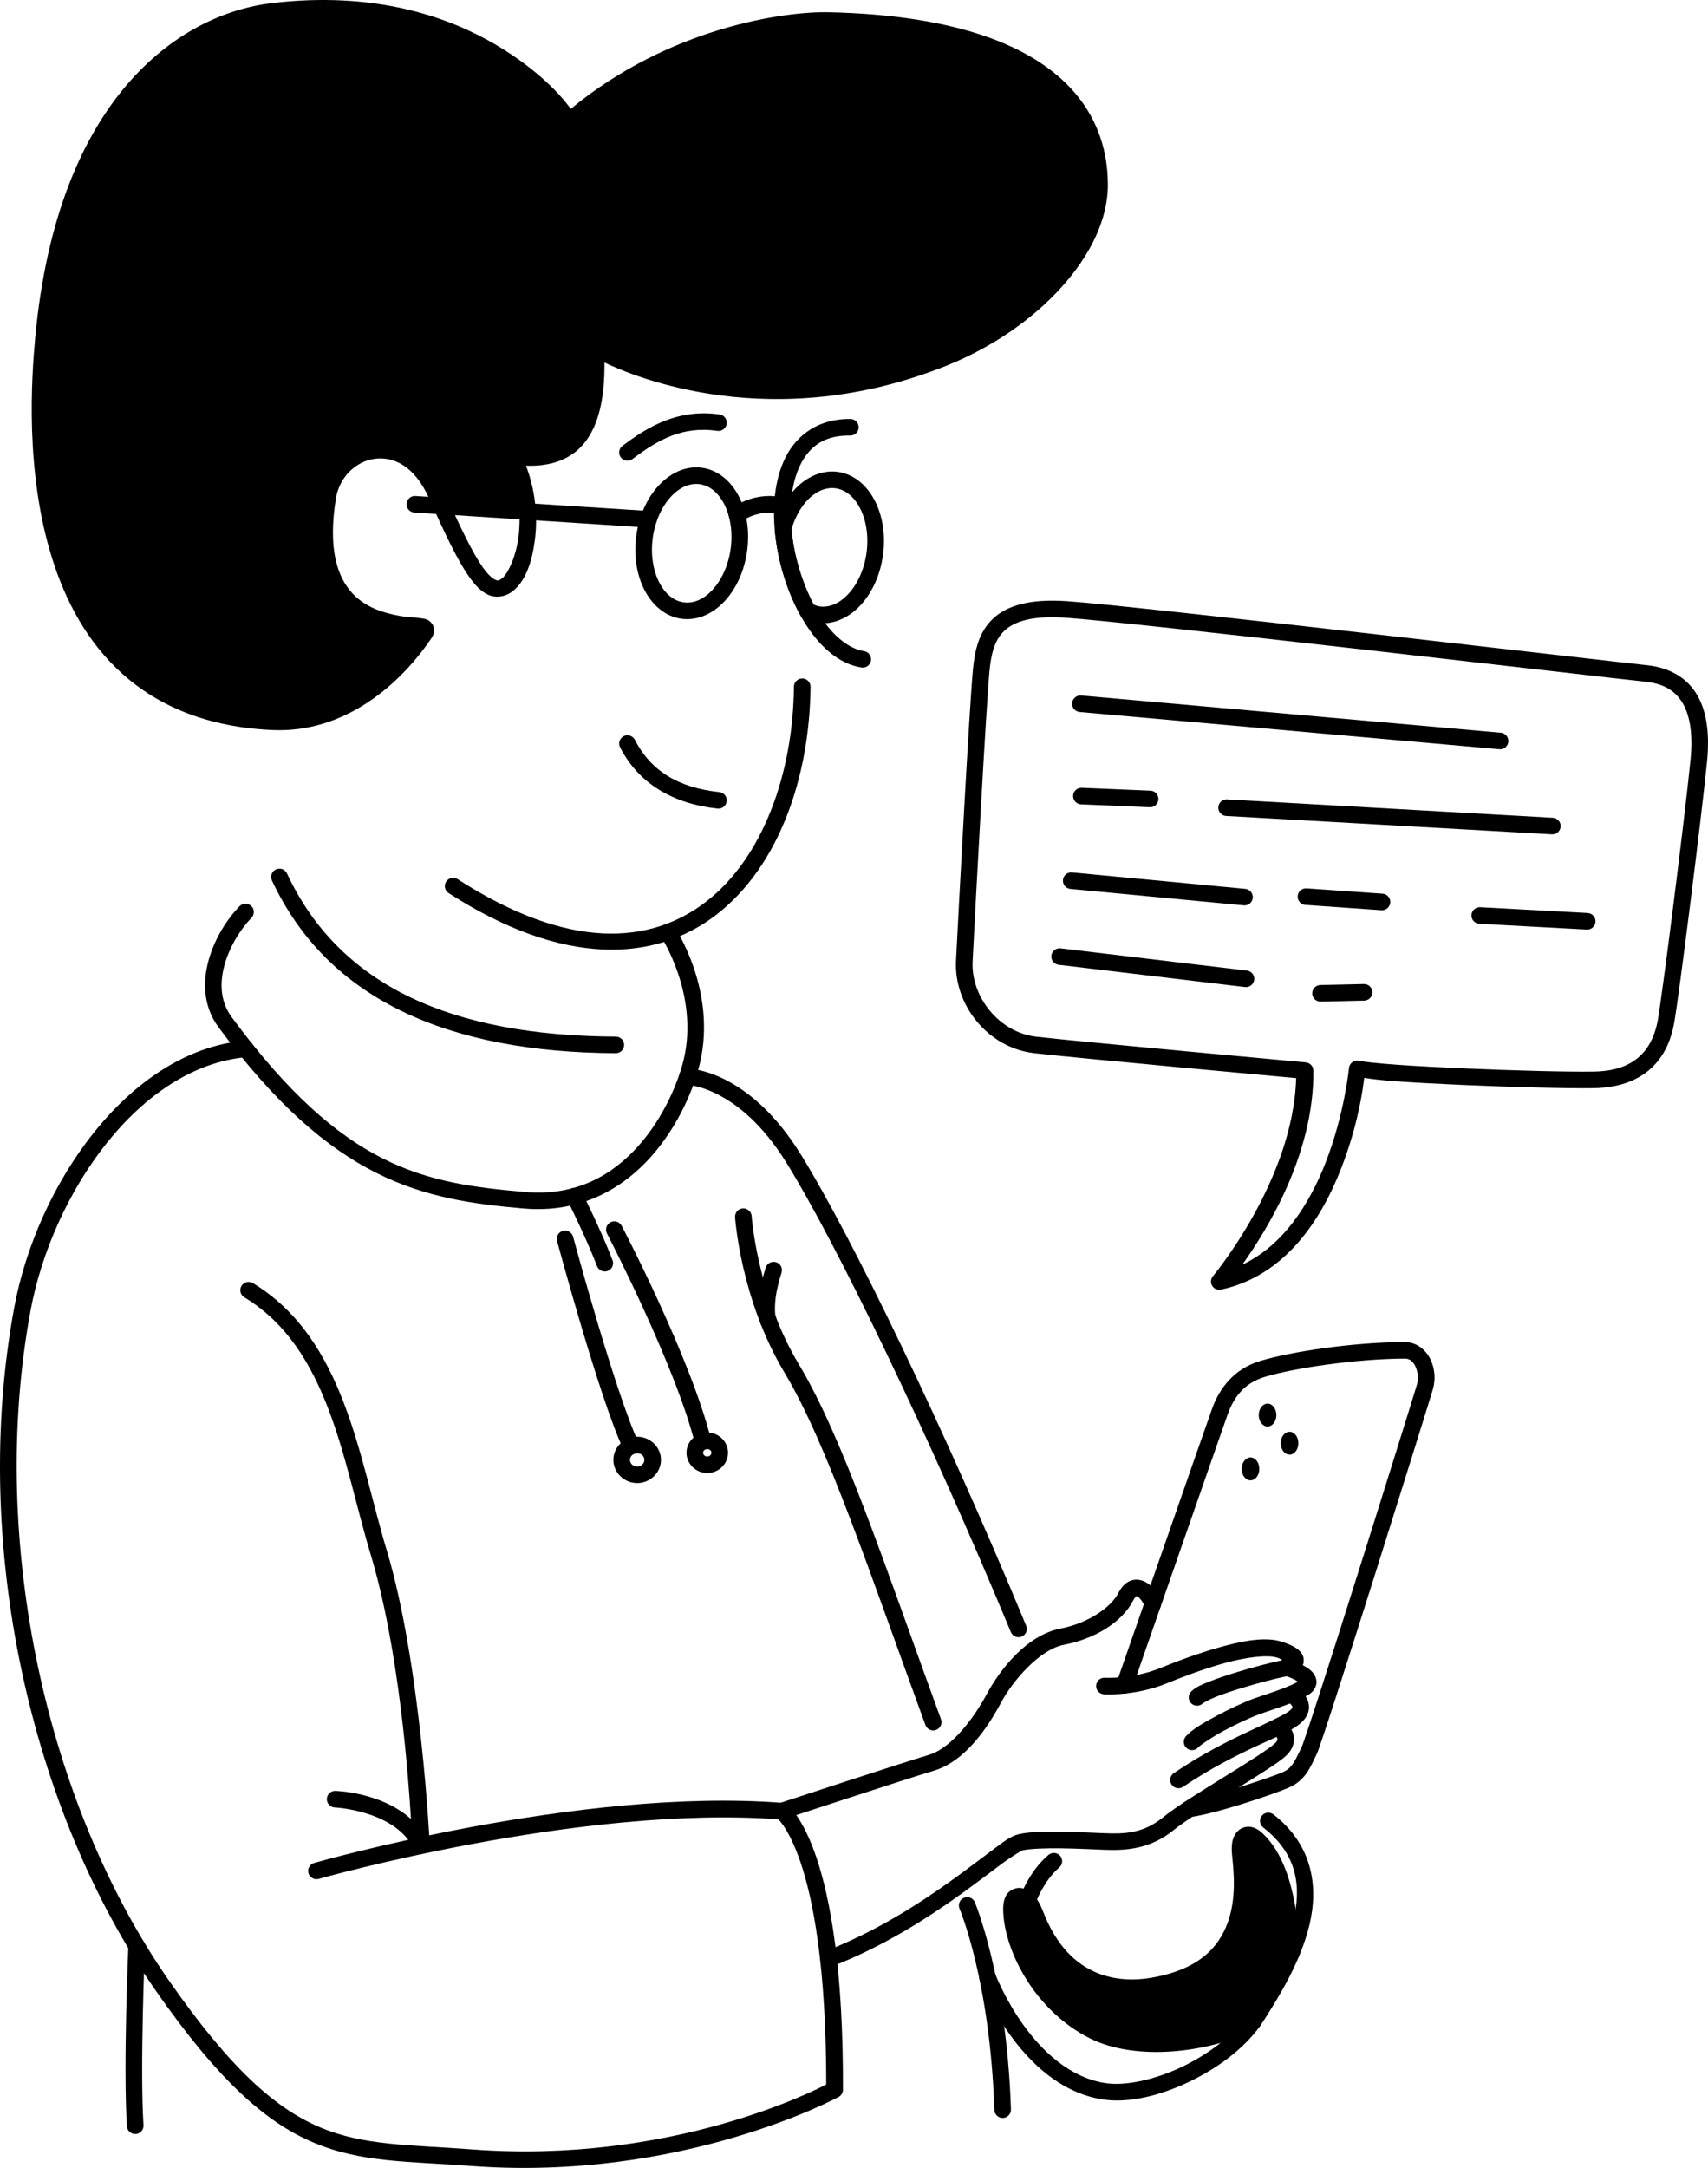 <svg width="160" height="203" viewBox="0 0 160 203" fill="none" xmlns="http://www.w3.org/2000/svg">
    <path d="M77.479 44.178C76.503 44.295 75.583 44.766 74.82 45.46C73.802 46.385 73.022 47.709 72.595 49.259C72.571 49.346 72.562 49.438 72.57 49.528C72.801 52.342 73.664 55.248 74.979 57.616C75.054 57.751 75.167 57.861 75.305 57.931C75.704 58.134 76.133 58.267 76.577 58.327C78.096 58.529 79.548 57.824 80.627 56.654C81.706 55.483 82.465 53.833 82.718 51.948C82.97 50.063 82.671 48.272 81.937 46.86C81.204 45.448 79.989 44.386 78.471 44.184C78.136 44.139 77.804 44.139 77.479 44.178ZM78.264 45.723C79.187 45.846 79.994 46.492 80.557 47.575C81.119 48.657 81.39 50.149 81.176 51.743C80.963 53.336 80.31 54.705 79.483 55.602C78.655 56.499 77.707 56.91 76.784 56.787C76.589 56.761 76.414 56.687 76.237 56.617C75.133 54.547 74.37 51.998 74.147 49.546C74.512 48.31 75.135 47.273 75.867 46.608C76.627 45.917 77.451 45.615 78.264 45.723Z" fill="black"/>
    <path d="M65.744 43.799C64.226 43.597 62.774 44.301 61.695 45.471C60.616 46.642 59.856 48.292 59.603 50.178C59.351 52.064 59.65 53.855 60.383 55.267C61.117 56.679 62.333 57.739 63.851 57.942C65.37 58.145 66.822 57.44 67.901 56.27C68.98 55.1 69.739 53.45 69.991 51.564C70.244 49.678 69.946 47.886 69.212 46.474C68.479 45.062 67.263 44.002 65.744 43.799ZM65.538 45.338C66.463 45.462 67.269 46.107 67.831 47.189C68.394 48.272 68.663 49.763 68.45 51.358C68.237 52.953 67.584 54.321 66.757 55.218C65.93 56.115 64.981 56.527 64.057 56.403C63.133 56.28 62.326 55.635 61.764 54.552C61.201 53.47 60.931 51.978 61.145 50.383C61.358 48.789 62.011 47.42 62.838 46.523C63.665 45.626 64.614 45.215 65.538 45.338Z" fill="black"/>
    <path d="M79.674 39.233C76.751 39.185 74.67 40.671 73.591 42.816C72.512 44.961 72.307 47.706 72.669 50.465C73.03 53.225 73.969 56.006 75.331 58.225C76.693 60.444 78.501 62.155 80.699 62.505C80.8 62.521 80.903 62.517 81.002 62.493C81.102 62.469 81.195 62.426 81.278 62.367C81.361 62.307 81.431 62.231 81.484 62.144C81.538 62.057 81.573 61.961 81.589 61.86C81.622 61.657 81.572 61.449 81.451 61.283C81.33 61.116 81.147 61.005 80.944 60.972C79.417 60.73 77.881 59.407 76.657 57.413C75.433 55.42 74.544 52.81 74.211 50.264C73.877 47.717 74.111 45.24 74.98 43.512C75.85 41.784 77.228 40.745 79.649 40.784C79.855 40.787 80.054 40.709 80.202 40.566C80.35 40.423 80.435 40.227 80.439 40.021C80.442 39.815 80.363 39.617 80.22 39.469C80.077 39.321 79.88 39.236 79.674 39.233Z" fill="black"/>
    <path d="M71.578 46.467C69.81 46.624 68.574 47.538 68.574 47.538C68.491 47.598 68.421 47.674 68.368 47.761C68.315 47.848 68.279 47.944 68.263 48.045C68.248 48.146 68.252 48.249 68.276 48.348C68.3 48.447 68.343 48.54 68.403 48.623C68.464 48.705 68.54 48.775 68.627 48.828C68.714 48.881 68.811 48.916 68.912 48.932C69.012 48.948 69.115 48.944 69.215 48.92C69.314 48.896 69.407 48.852 69.49 48.792C69.49 48.792 71.143 47.615 73.103 48.127C73.201 48.153 73.304 48.159 73.406 48.145C73.507 48.131 73.604 48.098 73.692 48.046C73.78 47.995 73.858 47.926 73.919 47.845C73.981 47.764 74.026 47.671 74.052 47.572C74.078 47.474 74.084 47.371 74.07 47.27C74.056 47.169 74.022 47.072 73.971 46.984C73.919 46.896 73.851 46.819 73.769 46.757C73.688 46.696 73.595 46.651 73.496 46.625C72.815 46.447 72.167 46.415 71.578 46.467Z" fill="black"/>
    <path d="M64.722 38.777C62.197 39.093 60.144 40.36 58.309 41.749C58.144 41.873 58.036 42.057 58.008 42.261C57.98 42.465 58.034 42.672 58.158 42.836C58.283 43 58.468 43.108 58.672 43.136C58.876 43.164 59.083 43.11 59.248 42.986C61.596 41.209 63.892 39.874 67.193 40.346C67.294 40.361 67.397 40.355 67.496 40.33C67.595 40.305 67.688 40.26 67.769 40.199C67.851 40.138 67.92 40.061 67.972 39.974C68.024 39.886 68.058 39.789 68.073 39.688C68.087 39.587 68.082 39.484 68.056 39.385C68.031 39.287 67.987 39.194 67.925 39.112C67.864 39.031 67.787 38.962 67.7 38.91C67.612 38.858 67.514 38.824 67.413 38.809C66.457 38.672 65.563 38.672 64.722 38.777Z" fill="black"/>
    <path d="M38.914 46.445C38.812 46.438 38.709 46.452 38.613 46.485C38.516 46.518 38.427 46.569 38.35 46.637C38.273 46.704 38.211 46.786 38.166 46.877C38.121 46.969 38.094 47.068 38.088 47.17C38.081 47.272 38.094 47.374 38.127 47.471C38.16 47.567 38.212 47.656 38.279 47.733C38.347 47.809 38.429 47.872 38.521 47.917C38.612 47.962 38.712 47.988 38.814 47.995L60.707 49.401C60.809 49.407 60.911 49.394 61.008 49.361C61.105 49.328 61.194 49.277 61.271 49.209C61.347 49.142 61.41 49.06 61.455 48.969C61.5 48.877 61.527 48.778 61.533 48.676C61.54 48.574 61.526 48.472 61.493 48.375C61.46 48.279 61.409 48.19 61.341 48.113C61.274 48.037 61.192 47.974 61.1 47.929C61.008 47.884 60.909 47.858 60.807 47.851L38.914 46.445Z" fill="black"/>
    <path d="M59.017 68.886C58.821 68.823 58.608 68.84 58.424 68.934C58.333 68.98 58.252 69.044 58.186 69.122C58.12 69.2 58.07 69.289 58.038 69.386C58.007 69.483 57.995 69.586 58.004 69.687C58.012 69.789 58.04 69.888 58.087 69.978C59.82 73.357 63.005 75.26 67.22 75.715C67.425 75.737 67.63 75.677 67.791 75.548C67.951 75.419 68.054 75.231 68.076 75.027C68.087 74.925 68.078 74.823 68.049 74.725C68.021 74.627 67.973 74.536 67.909 74.456C67.845 74.377 67.766 74.311 67.676 74.262C67.586 74.213 67.488 74.183 67.386 74.172C63.532 73.756 60.969 72.191 59.471 69.271C59.424 69.18 59.36 69.099 59.282 69.033C59.204 68.967 59.114 68.917 59.017 68.886Z" fill="black"/>
    <path d="M75.158 63.53C75.056 63.529 74.955 63.548 74.86 63.586C74.766 63.624 74.679 63.681 74.606 63.752C74.533 63.824 74.475 63.908 74.435 64.002C74.395 64.096 74.374 64.197 74.373 64.299C74.293 72.504 71.421 80.348 66.172 84.411C60.925 88.475 53.251 89.016 42.869 82.324C42.783 82.268 42.687 82.23 42.587 82.212C42.486 82.194 42.383 82.195 42.283 82.217C42.184 82.238 42.089 82.279 42.005 82.337C41.921 82.395 41.849 82.469 41.794 82.555C41.739 82.641 41.7 82.736 41.682 82.836C41.664 82.937 41.665 83.04 41.687 83.139C41.708 83.239 41.749 83.334 41.807 83.417C41.865 83.501 41.939 83.573 42.025 83.628C52.741 90.536 61.337 90.12 67.125 85.638C72.914 81.156 75.844 72.867 75.928 64.314C75.929 64.212 75.91 64.111 75.872 64.017C75.834 63.922 75.777 63.836 75.706 63.763C75.634 63.69 75.549 63.632 75.455 63.592C75.361 63.552 75.26 63.531 75.158 63.53Z" fill="black"/>
    <path d="M26.442 81.385C26.248 81.315 26.034 81.325 25.848 81.412C25.661 81.499 25.517 81.656 25.446 81.85C25.376 82.043 25.385 82.256 25.472 82.443C30.73 93.695 42.138 98.543 57.686 98.62C57.892 98.621 58.09 98.54 58.237 98.395C58.383 98.25 58.466 98.053 58.467 97.848C58.468 97.746 58.448 97.645 58.41 97.55C58.371 97.456 58.315 97.37 58.243 97.297C58.171 97.225 58.086 97.167 57.991 97.128C57.897 97.088 57.796 97.068 57.694 97.067C42.46 96.992 31.85 92.42 26.881 81.787C26.838 81.695 26.777 81.612 26.701 81.543C26.626 81.474 26.538 81.42 26.442 81.385Z" fill="black"/>
    <path d="M22.994 84.622C22.891 84.623 22.79 84.644 22.696 84.685C22.602 84.725 22.517 84.783 22.446 84.856C21.271 86.058 20.115 87.866 19.548 89.894C18.98 91.923 19.034 94.234 20.449 96.157C31.183 110.72 39.569 112.337 49.064 113.162C54.404 113.625 58.352 111.269 60.99 108.305C63.627 105.341 65.031 101.801 65.554 99.608C67.192 92.739 63.218 86.849 63.218 86.849C63.161 86.764 63.088 86.691 63.003 86.634C62.918 86.578 62.823 86.538 62.723 86.518C62.623 86.498 62.52 86.498 62.419 86.518C62.319 86.538 62.224 86.577 62.139 86.634C61.968 86.748 61.848 86.925 61.808 87.127C61.767 87.329 61.809 87.538 61.923 87.71C61.923 87.71 65.501 93.13 64.041 99.248H64.04C63.578 101.189 62.233 104.57 59.827 107.274C57.421 109.978 54.029 112.034 49.199 111.615C39.784 110.798 32.245 109.541 21.702 95.238H21.701C20.623 93.772 20.564 92.035 21.045 90.313C21.527 88.591 22.58 86.943 23.559 85.941C23.703 85.793 23.783 85.595 23.78 85.389C23.777 85.183 23.693 84.987 23.545 84.843C23.398 84.7 23.199 84.621 22.994 84.623L22.994 84.622Z" fill="black"/>
    <path d="M29.052 0.019C27.898 0.056 26.702 0.144 25.462 0.292C16.795 1.33 5.387 9.122 3.3 31.602C2.956 35.31 2.333 44.108 4.863 52.221C6.128 56.278 8.192 60.179 11.512 63.139C14.832 66.1 19.402 68.088 25.52 68.36C32.334 68.665 37.514 64.04 40.396 59.787C40.396 59.787 40.397 59.787 40.397 59.787C40.509 59.621 40.606 59.447 40.651 59.207C40.696 58.967 40.64 58.633 40.475 58.408C40.145 57.96 39.78 57.946 39.47 57.895C38.851 57.794 38.128 57.795 37.396 57.662C36.12 57.425 34.298 56.973 32.973 55.513C31.647 54.053 30.696 51.512 31.459 46.709C31.786 44.651 33.344 43.207 35.081 42.964C36.818 42.722 38.82 43.576 40.209 46.69C41.701 50.03 42.856 52.47 43.954 54.019C44.503 54.793 45.035 55.369 45.708 55.683C46.38 55.997 47.215 55.911 47.845 55.491C49.184 54.599 49.881 52.639 50.141 50.247C50.362 48.217 50.134 45.863 49.272 43.609C51.555 43.696 53.488 43.047 54.753 41.467C56.09 39.798 56.652 37.268 56.625 33.946C59.423 35.283 72.397 40.752 88.67 34.24C92.948 32.529 96.721 29.905 99.439 26.892C102.156 23.879 103.842 20.46 103.78 17.129C103.752 15.598 103.564 11.633 100.13 8.079C96.697 4.525 90.13 1.428 77.629 1.148C73.633 1.056 62.776 2.503 53.47 10.196C52.881 9.397 51.079 7.088 47.175 4.631C43.114 2.075 37.129 -0.238 29.052 0.02L29.052 0.019ZM29.104 1.569C36.863 1.316 42.507 3.528 46.345 5.944C50.732 8.705 52.705 11.69 52.705 11.69C52.766 11.782 52.846 11.86 52.939 11.918C53.033 11.977 53.138 12.015 53.247 12.03C53.357 12.045 53.468 12.036 53.574 12.005C53.68 11.973 53.778 11.92 53.861 11.848C62.901 4.04 73.967 2.617 77.593 2.7C77.594 2.7 77.594 2.7 77.594 2.7C89.851 2.974 95.952 5.989 99.011 9.156C102.07 12.322 102.199 15.688 102.226 17.156C102.278 19.937 100.821 23.039 98.284 25.853C95.746 28.666 92.151 31.174 88.091 32.798C70.442 39.861 56.219 32.075 56.219 32.075C56.098 32.008 55.961 31.976 55.823 31.98C55.684 31.984 55.55 32.025 55.433 32.099C55.316 32.172 55.221 32.276 55.157 32.398C55.093 32.52 55.063 32.657 55.07 32.795C55.264 36.574 54.66 39.096 53.538 40.495C52.417 41.895 50.753 42.389 48.213 41.991C48.072 41.969 47.927 41.987 47.795 42.041C47.663 42.096 47.549 42.186 47.464 42.302C47.38 42.417 47.33 42.553 47.318 42.696C47.306 42.838 47.334 42.981 47.399 43.108C48.545 45.376 48.826 47.951 48.595 50.079C48.363 52.206 47.492 53.859 46.981 54.2C46.687 54.396 46.619 54.393 46.365 54.275C46.112 54.157 45.694 53.786 45.222 53.121C44.28 51.791 43.113 49.379 41.63 46.057C40.044 42.504 37.31 41.085 34.866 41.426C32.421 41.767 30.352 43.762 29.923 46.464C29.114 51.556 30.129 54.691 31.82 56.554C33.512 58.418 35.757 58.937 37.114 59.188C37.115 59.188 37.116 59.188 37.117 59.188C37.809 59.314 38.305 59.333 38.739 59.372C36 63.199 31.424 67.069 25.59 66.808C19.77 66.55 15.601 64.704 12.548 61.982C9.496 59.26 7.554 55.629 6.348 51.76C3.935 44.023 4.51 35.395 4.849 31.745C6.892 9.745 17.72 2.784 25.647 1.835C26.843 1.691 27.995 1.605 29.104 1.569Z" fill="black"/>
    <path fill-rule="evenodd" clip-rule="evenodd" d="M49.427 47.898L41.374 47.384C41.226 47.056 41.075 46.719 40.92 46.373C37.945 39.706 31.447 41.826 30.691 46.586C29.119 56.481 34.623 57.936 37.256 58.424C38.885 58.721 40.363 58.446 39.752 59.351C36.966 63.463 31.996 67.872 25.555 67.584C1.679 66.524 3.391 39.032 4.075 31.673C6.139 9.433 17.258 2.057 25.555 1.063C45.038 -1.27 53.352 11.261 53.352 11.261C62.591 3.281 73.756 1.835 77.611 1.924C102.369 2.478 102.948 14.144 103.003 17.142C103.116 23.254 96.719 30.183 88.38 33.518C70.413 40.708 55.846 32.755 55.846 32.755C56.243 40.504 53.5 43.605 48.093 42.758C48.931 44.417 49.334 46.209 49.427 47.898Z" fill="black"/>
    <path d="M53.481 111.308C53.39 111.354 53.309 111.417 53.242 111.494C53.175 111.571 53.124 111.661 53.092 111.758C53.06 111.854 53.047 111.957 53.054 112.058C53.062 112.16 53.089 112.259 53.135 112.35C53.135 112.35 54.9 115.87 55.928 118.559C56.001 118.752 56.148 118.907 56.336 118.991C56.524 119.075 56.738 119.081 56.931 119.008C57.123 118.935 57.279 118.788 57.363 118.6C57.447 118.412 57.453 118.199 57.38 118.007C56.303 115.187 54.525 111.654 54.525 111.654C54.479 111.563 54.416 111.481 54.339 111.415C54.261 111.348 54.172 111.297 54.075 111.265C53.978 111.233 53.876 111.22 53.774 111.228C53.672 111.235 53.572 111.262 53.481 111.308Z" fill="black"/>
    <path d="M59.688 134.533C58.483 134.533 57.459 135.497 57.459 136.703C57.459 137.909 58.483 138.874 59.688 138.874C60.894 138.874 61.917 137.909 61.917 136.703C61.917 135.497 60.894 134.533 59.688 134.533ZM59.688 136.086C60.086 136.086 60.362 136.369 60.362 136.703C60.362 137.037 60.086 137.322 59.688 137.322C59.291 137.322 59.014 137.037 59.014 136.703C59.014 136.369 59.291 136.086 59.688 136.086Z" fill="black"/>
    <path d="M66.254 134.135C65.204 134.135 64.308 134.978 64.308 136.035C64.308 137.091 65.204 137.934 66.254 137.934C67.304 137.934 68.201 137.091 68.201 136.035C68.201 134.978 67.304 134.135 66.254 134.135ZM66.254 135.689C66.495 135.689 66.644 135.851 66.644 136.035C66.644 136.218 66.495 136.38 66.254 136.38C66.013 136.38 65.864 136.218 65.864 136.035C65.864 135.851 66.013 135.689 66.254 135.689Z" fill="black"/>
    <path d="M57.782 114.402C57.684 114.371 57.582 114.36 57.48 114.369C57.378 114.378 57.279 114.407 57.188 114.454C57.006 114.549 56.868 114.713 56.807 114.909C56.745 115.106 56.764 115.318 56.859 115.501C56.859 115.501 63.264 127.839 65.099 135.166C65.124 135.265 65.168 135.358 65.229 135.44C65.29 135.522 65.366 135.591 65.454 135.644C65.541 135.696 65.638 135.731 65.739 135.746C65.84 135.761 65.943 135.756 66.042 135.731C66.242 135.681 66.414 135.554 66.52 135.377C66.626 135.201 66.657 134.989 66.607 134.79C64.667 127.045 58.237 114.783 58.237 114.783C58.142 114.601 57.978 114.464 57.782 114.402Z" fill="black"/>
    <path d="M52.734 115.258C52.535 115.312 52.365 115.442 52.263 115.62C52.16 115.799 52.132 116.011 52.185 116.209C52.185 116.209 53.17 119.869 54.437 124.133C55.705 128.396 57.233 133.231 58.408 135.75C58.495 135.937 58.653 136.081 58.847 136.152C59.04 136.222 59.254 136.213 59.441 136.126C59.534 136.083 59.617 136.022 59.686 135.947C59.755 135.872 59.809 135.784 59.843 135.688C59.879 135.592 59.894 135.491 59.89 135.389C59.885 135.287 59.861 135.187 59.818 135.094C58.75 132.806 57.189 127.933 55.928 123.692C54.668 119.45 53.687 115.806 53.687 115.806C53.66 115.708 53.615 115.616 53.553 115.535C53.49 115.454 53.413 115.386 53.324 115.335C53.236 115.284 53.138 115.251 53.037 115.238C52.935 115.225 52.833 115.232 52.734 115.258Z" fill="black"/>
    <path d="M22.941 97.444C17.395 97.941 12.516 101.391 8.775 106.077C5.033 110.764 2.397 116.712 1.336 122.422C-2.767 144.519 2.841 169.569 14.584 186.392C20.424 194.758 24.828 198.695 29.33 200.608C33.832 202.522 38.273 202.374 44.122 202.815C63.925 204.301 78.559 196.357 78.559 196.357C78.682 196.291 78.784 196.193 78.855 196.073C78.927 195.954 78.965 195.817 78.965 195.678C79.01 184.347 77.768 177.747 76.478 173.93C75.833 172.021 75.176 170.808 74.657 170.055C74.138 169.302 73.675 168.955 73.675 168.955C73.561 168.875 73.428 168.827 73.289 168.816C54.17 167.329 29.428 174.445 29.428 174.445C29.33 174.473 29.238 174.521 29.158 174.584C29.078 174.648 29.012 174.726 28.962 174.816C28.913 174.905 28.881 175.003 28.87 175.104C28.858 175.206 28.867 175.308 28.895 175.406C28.952 175.604 29.085 175.771 29.266 175.871C29.446 175.971 29.659 175.995 29.857 175.938C29.857 175.938 54.295 168.995 72.892 170.356C72.945 170.397 73.03 170.434 73.376 170.935C73.8 171.55 74.399 172.631 75.005 174.425C76.198 177.957 77.401 184.303 77.398 195.19C76.283 195.775 62.772 202.657 44.239 201.267H44.238C38.31 200.82 34.071 200.936 29.939 199.18C25.807 197.424 21.621 193.758 15.859 185.504C4.399 169.086 -1.153 144.343 2.865 122.705C3.876 117.26 6.428 111.507 9.991 107.045C13.553 102.583 18.094 99.437 23.08 98.99C23.182 98.981 23.281 98.952 23.371 98.904C23.462 98.857 23.542 98.792 23.607 98.714C23.673 98.636 23.722 98.546 23.753 98.448C23.783 98.351 23.794 98.249 23.785 98.147C23.766 97.942 23.667 97.753 23.509 97.621C23.351 97.489 23.147 97.425 22.941 97.444Z" fill="black"/>
    <path d="M23.103 120.058C23.004 120.082 22.91 120.125 22.828 120.186C22.745 120.246 22.676 120.322 22.623 120.409C22.57 120.496 22.535 120.593 22.519 120.694C22.503 120.795 22.508 120.897 22.532 120.996C22.556 121.095 22.6 121.189 22.66 121.271C22.721 121.353 22.797 121.423 22.884 121.476C26.831 123.867 29.132 127.657 30.784 132.001C32.437 136.344 33.41 141.205 34.729 145.578C37.445 154.574 38.283 166.854 38.497 170.324C35.664 167.784 31.416 167.696 31.416 167.696C31.314 167.693 31.212 167.71 31.117 167.747C31.021 167.783 30.934 167.838 30.86 167.908C30.786 167.978 30.726 168.062 30.684 168.155C30.643 168.248 30.62 168.349 30.617 168.451C30.614 168.553 30.631 168.654 30.668 168.749C30.704 168.845 30.759 168.932 30.829 169.006C30.899 169.08 30.983 169.14 31.077 169.181C31.17 169.223 31.271 169.246 31.373 169.248C31.373 169.248 37.019 169.519 38.786 173.15C38.864 173.311 38.996 173.44 39.159 173.515C39.321 173.59 39.505 173.607 39.679 173.562C39.852 173.518 40.005 173.415 40.112 173.271C40.218 173.127 40.271 172.951 40.262 172.772C40.262 172.772 39.448 155.831 36.218 145.13C34.93 140.862 33.954 135.962 32.238 131.45C30.522 126.938 28.034 122.778 23.691 120.148C23.604 120.095 23.507 120.06 23.406 120.044C23.305 120.029 23.202 120.033 23.103 120.058Z" fill="black"/>
    <path d="M12.837 181.447C12.631 181.438 12.43 181.511 12.278 181.65C12.126 181.789 12.036 181.983 12.027 182.189C12.027 182.189 11.528 193.405 11.889 199.1C11.902 199.306 11.997 199.497 12.152 199.633C12.306 199.769 12.509 199.838 12.715 199.825C12.92 199.812 13.113 199.718 13.249 199.564C13.385 199.41 13.455 199.208 13.442 199.002C13.095 193.529 13.58 182.256 13.58 182.256C13.589 182.051 13.515 181.85 13.376 181.698C13.237 181.546 13.043 181.456 12.837 181.447Z" fill="black"/>
    <path d="M118.848 153.516C117.495 153.44 115.933 153.785 114.34 154.222C112.217 154.806 110.084 155.627 108.678 156.198C106.081 157.252 103.507 157.1 103.507 157.1C103.301 157.087 103.099 157.156 102.944 157.292C102.789 157.428 102.695 157.62 102.682 157.826C102.669 158.031 102.738 158.233 102.874 158.388C103.01 158.542 103.202 158.636 103.408 158.649C103.408 158.649 106.288 158.844 109.264 157.636C110.643 157.076 112.733 156.274 114.752 155.719C116.772 155.165 118.764 154.931 119.639 155.219C119.92 155.311 119.962 155.362 120.124 155.441C120.037 155.466 119.977 155.498 119.883 155.516C119.183 155.648 117.466 156.086 115.732 156.62C114.865 156.886 114.006 157.174 113.287 157.461C112.568 157.748 112.026 157.956 111.585 158.395C111.439 158.54 111.357 158.737 111.356 158.943C111.356 159.149 111.438 159.347 111.583 159.492C111.729 159.638 111.927 159.72 112.133 159.72C112.339 159.72 112.537 159.638 112.683 159.492C112.692 159.483 113.209 159.163 113.864 158.902C114.519 158.64 115.349 158.361 116.19 158.102C117.873 157.584 119.653 157.137 120.173 157.039C120.532 156.971 120.884 156.869 121.209 156.71C121.533 156.551 121.883 156.353 122.065 155.868C122.156 155.626 122.155 155.312 122.057 155.062C121.959 154.812 121.798 154.628 121.617 154.477C121.257 154.175 120.793 153.962 120.126 153.743C119.728 153.612 119.299 153.54 118.848 153.515L118.848 153.516Z" fill="black"/>
    <path d="M120.775 155.403C120.677 155.373 120.575 155.362 120.473 155.372C120.371 155.381 120.272 155.41 120.182 155.458C120.092 155.506 120.012 155.571 119.946 155.649C119.881 155.728 119.832 155.818 119.802 155.916C119.741 156.112 119.761 156.325 119.858 156.507C119.954 156.689 120.119 156.825 120.316 156.886C120.316 156.886 120.82 157.045 121.267 157.271C121.401 157.339 121.473 157.4 121.57 157.466C121.549 157.481 121.548 157.489 121.524 157.504C121.249 157.664 120.827 157.853 120.356 158.036C119.412 158.404 118.268 158.759 117.443 159.056C117.442 159.056 117.441 159.056 117.44 159.056C116.5 159.399 115.179 160.015 113.959 160.669C112.74 161.324 111.69 161.916 111.09 162.586C110.953 162.74 110.882 162.942 110.894 163.147C110.905 163.353 110.998 163.545 111.152 163.682C111.306 163.819 111.508 163.89 111.714 163.879C111.92 163.867 112.112 163.774 112.25 163.621C112.44 163.409 113.532 162.66 114.695 162.036C115.857 161.413 117.158 160.812 117.97 160.516H117.973C118.736 160.241 119.9 159.88 120.921 159.482C121.432 159.284 121.907 159.078 122.308 158.844C122.71 158.609 123.118 158.405 123.285 157.79C123.436 157.237 123.128 156.747 122.853 156.481C122.578 156.215 122.27 156.039 121.97 155.887C121.37 155.583 120.775 155.403 120.775 155.403Z" fill="black"/>
    <path d="M121.368 157.956C121.28 157.904 121.182 157.87 121.081 157.856C120.98 157.842 120.877 157.848 120.778 157.874C120.679 157.899 120.586 157.944 120.505 158.006C120.423 158.067 120.355 158.144 120.303 158.232C120.199 158.41 120.169 158.621 120.221 158.82C120.273 159.02 120.402 159.19 120.58 159.294C120.58 159.294 120.874 159.496 121.001 159.686C121.064 159.781 121.07 159.829 121.067 159.857C121.065 159.885 121.061 159.968 120.844 160.16C120.425 160.53 118.996 161.183 117.069 162.081C115.141 162.979 112.676 164.199 109.959 166.027C109.874 166.084 109.802 166.157 109.745 166.242C109.689 166.327 109.65 166.423 109.63 166.523C109.611 166.623 109.611 166.726 109.632 166.826C109.652 166.926 109.692 167.02 109.749 167.105C109.806 167.19 109.879 167.262 109.964 167.318C110.049 167.375 110.145 167.414 110.245 167.433C110.345 167.453 110.449 167.452 110.549 167.432C110.649 167.411 110.744 167.372 110.828 167.315C113.45 165.55 115.826 164.373 117.726 163.488C119.625 162.603 121.009 162.088 121.875 161.322C122.301 160.946 122.57 160.48 122.615 160.005C122.661 159.53 122.49 159.12 122.296 158.828C121.908 158.244 121.368 157.956 121.368 157.956Z" fill="black"/>
    <path d="M119.583 160.936C119.483 160.956 119.388 160.995 119.302 161.051C119.217 161.108 119.144 161.18 119.087 161.265C119.03 161.349 118.99 161.444 118.97 161.544C118.95 161.644 118.949 161.747 118.969 161.847C118.989 161.947 119.028 162.043 119.085 162.128C119.141 162.213 119.214 162.286 119.299 162.342C119.299 162.342 119.518 162.515 119.613 162.692C119.66 162.78 119.671 162.834 119.662 162.893C119.654 162.953 119.626 163.064 119.419 163.263C119.419 163.263 119.418 163.263 119.418 163.263C119.418 163.264 119.419 163.263 119.418 163.263C119.231 163.443 118.545 163.939 117.679 164.501C116.814 165.064 115.739 165.73 114.635 166.416C112.427 167.787 110.135 169.198 108.993 170.138C107.112 171.684 105.358 171.734 103.488 171.661C103.487 171.661 103.487 171.661 103.486 171.661C102.542 171.626 100.983 171.544 99.446 171.521C97.908 171.499 96.431 171.514 95.414 171.757C94.624 171.944 93.992 172.478 92.966 173.237C91.939 173.997 90.651 174.996 89.12 176.094C86.058 178.29 82.033 180.881 77.332 182.704C77.237 182.741 77.15 182.796 77.076 182.866C77.002 182.937 76.943 183.021 76.902 183.114C76.861 183.208 76.838 183.308 76.836 183.41C76.834 183.512 76.852 183.614 76.888 183.709C76.925 183.804 76.981 183.891 77.051 183.964C77.122 184.038 77.207 184.097 77.3 184.138C77.394 184.179 77.494 184.202 77.596 184.204C77.698 184.206 77.8 184.188 77.895 184.151C82.781 182.257 86.912 179.588 90.027 177.354C91.584 176.237 92.889 175.228 93.893 174.485C94.896 173.742 95.731 173.277 95.774 173.267C95.775 173.267 95.775 173.267 95.776 173.267C96.427 173.111 97.925 173.052 99.423 173.074C100.921 173.095 102.459 173.176 103.429 173.212C105.384 173.289 107.729 173.187 109.982 171.337C109.983 171.337 109.983 171.337 109.983 171.337C110.909 170.574 113.248 169.106 115.456 167.735C116.56 167.05 117.641 166.38 118.528 165.803C119.416 165.227 120.081 164.782 120.497 164.383C120.497 164.383 120.498 164.383 120.498 164.383C120.894 164.002 121.14 163.557 121.203 163.109C121.265 162.662 121.143 162.256 120.983 161.959C120.663 161.363 120.167 161.055 120.167 161.055C119.995 160.94 119.786 160.898 119.583 160.937L119.583 160.936Z" fill="black"/>
    <path d="M131.564 125.664C126.743 125.692 120.985 126.55 118.055 127.436C115.584 128.177 114.223 130.017 113.537 131.931H113.538C112.878 133.764 104.601 157.549 104.601 157.549C104.568 157.646 104.553 157.748 104.559 157.849C104.565 157.951 104.591 158.051 104.636 158.143C104.68 158.234 104.742 158.317 104.819 158.384C104.895 158.452 104.984 158.504 105.08 158.538C105.275 158.605 105.489 158.593 105.674 158.503C105.86 158.413 106.002 158.253 106.07 158.059C106.07 158.059 114.39 134.153 115.001 132.455C115.584 130.829 116.538 129.512 118.503 128.922H118.505C121.147 128.123 126.936 127.243 131.574 127.217C131.575 127.217 131.576 127.217 131.577 127.217C132.055 127.213 132.351 127.457 132.589 127.941C132.827 128.424 132.891 129.119 132.739 129.64C132.504 130.449 129.913 138.756 127.338 146.906C126.05 150.982 124.762 155.037 123.758 158.144C123.257 159.697 122.827 161.014 122.505 161.975C122.345 162.455 122.21 162.846 122.11 163.131C122.009 163.416 121.913 163.641 121.935 163.596C121.632 164.204 121.406 164.722 121.148 165.105C120.89 165.487 120.628 165.746 120.134 165.959H120.132C119.035 166.436 113.416 168.311 111.292 168.611C111.088 168.64 110.904 168.749 110.78 168.914C110.656 169.078 110.603 169.285 110.631 169.489C110.646 169.59 110.68 169.687 110.732 169.775C110.784 169.863 110.852 169.94 110.934 170.001C111.016 170.062 111.109 170.107 111.208 170.132C111.306 170.158 111.409 170.163 111.511 170.149C114.089 169.784 119.316 168.006 120.751 167.383H120.752C121.522 167.05 122.063 166.527 122.438 165.973C122.812 165.418 123.049 164.844 123.326 164.29C123.421 164.101 123.469 163.948 123.575 163.649C123.681 163.35 123.817 162.952 123.98 162.466C124.305 161.496 124.736 160.176 125.238 158.62C126.243 155.507 127.533 151.451 128.821 147.373C131.397 139.219 133.945 131.06 134.233 130.073C134.504 129.139 134.41 128.119 133.984 127.255C133.559 126.392 132.686 125.656 131.566 125.665L131.564 125.664Z" fill="black"/>
    <path fill-rule="evenodd" clip-rule="evenodd" d="M121.628 135.141C121.628 135.282 121.606 135.422 121.565 135.552C121.523 135.682 121.462 135.8 121.386 135.9C121.309 135.999 121.218 136.078 121.117 136.132C121.017 136.186 120.91 136.213 120.801 136.213C120.692 136.213 120.585 136.186 120.485 136.132C120.384 136.078 120.293 135.999 120.216 135.9C120.14 135.8 120.079 135.682 120.037 135.552C119.996 135.422 119.974 135.282 119.974 135.141C119.974 135.001 119.996 134.861 120.037 134.731C120.079 134.601 120.14 134.483 120.216 134.383C120.293 134.284 120.384 134.205 120.485 134.151C120.585 134.097 120.692 134.069 120.801 134.069C120.91 134.069 121.017 134.097 121.117 134.151C121.218 134.205 121.309 134.284 121.386 134.383C121.462 134.483 121.523 134.601 121.565 134.731C121.606 134.861 121.628 135.001 121.628 135.141Z" fill="black"/>
    <path fill-rule="evenodd" clip-rule="evenodd" d="M119.567 132.505C119.567 132.645 119.546 132.785 119.504 132.915C119.463 133.045 119.402 133.163 119.325 133.263C119.248 133.362 119.157 133.441 119.057 133.495C118.957 133.549 118.849 133.577 118.741 133.577C118.632 133.577 118.524 133.549 118.424 133.495C118.324 133.441 118.233 133.362 118.156 133.263C118.079 133.163 118.018 133.045 117.977 132.915C117.935 132.785 117.914 132.645 117.914 132.505C117.914 132.364 117.935 132.225 117.977 132.094C118.018 131.964 118.079 131.846 118.156 131.747C118.233 131.647 118.324 131.568 118.424 131.514C118.524 131.46 118.632 131.433 118.741 131.433C118.849 131.433 118.957 131.46 119.057 131.514C119.157 131.568 119.248 131.647 119.325 131.747C119.402 131.846 119.463 131.964 119.504 132.094C119.546 132.225 119.567 132.364 119.567 132.505Z" fill="black"/>
    <path fill-rule="evenodd" clip-rule="evenodd" d="M117.971 137.546C117.971 137.687 117.95 137.826 117.908 137.956C117.867 138.086 117.806 138.204 117.729 138.304C117.652 138.403 117.561 138.482 117.461 138.536C117.361 138.59 117.253 138.618 117.144 138.618C117.036 138.618 116.928 138.59 116.828 138.536C116.728 138.482 116.637 138.403 116.56 138.304C116.483 138.204 116.422 138.086 116.381 137.956C116.339 137.826 116.318 137.687 116.318 137.546C116.318 137.405 116.339 137.266 116.381 137.135C116.422 137.005 116.483 136.887 116.56 136.788C116.637 136.688 116.728 136.609 116.828 136.555C116.928 136.501 117.036 136.474 117.144 136.474C117.253 136.474 117.361 136.501 117.461 136.555C117.561 136.609 117.652 136.688 117.729 136.788C117.806 136.887 117.867 137.005 117.908 137.135C117.95 137.266 117.971 137.405 117.971 137.546Z" fill="black"/>
    <path d="M106.727 147.938C106.485 147.898 106.226 147.907 105.97 147.992C105.457 148.163 105.061 148.583 104.778 149.14C104.05 150.568 101.859 152.008 99.345 152.496H99.346C96.176 153.105 93.661 156.342 92.423 158.659C91.302 160.753 89.171 163.68 87.023 164.322C84.372 165.109 72.985 168.853 72.985 168.853C72.79 168.917 72.627 169.056 72.534 169.24C72.441 169.424 72.425 169.637 72.49 169.833C72.522 169.929 72.573 170.019 72.639 170.096C72.706 170.174 72.787 170.237 72.878 170.283C72.969 170.329 73.069 170.357 73.171 170.364C73.273 170.372 73.375 170.359 73.472 170.327C73.472 170.327 84.946 166.558 87.467 165.81H87.469C90.489 164.908 92.594 161.635 93.795 159.391C94.879 157.361 97.413 154.449 99.64 154.021H99.642C102.526 153.462 105.093 151.948 106.164 149.845H106.165C106.332 149.517 106.45 149.471 106.46 149.468C106.47 149.463 106.48 149.451 106.593 149.517C106.818 149.65 107.177 150.203 107.215 150.382C107.258 150.583 107.378 150.759 107.551 150.872C107.724 150.984 107.934 151.024 108.136 150.981C108.236 150.96 108.331 150.92 108.415 150.862C108.499 150.804 108.571 150.731 108.627 150.645C108.683 150.56 108.721 150.464 108.74 150.364C108.759 150.264 108.757 150.161 108.736 150.061C108.579 149.318 108.135 148.622 107.383 148.18C107.194 148.069 106.969 147.98 106.727 147.94L106.727 147.938Z" fill="black"/>
    <path d="M69.585 113.152C69.379 113.166 69.187 113.26 69.051 113.415C68.915 113.57 68.846 113.772 68.86 113.978C68.86 113.978 69.348 121.641 73.504 128.555C77.445 135.115 81.512 147.367 86.689 161.525C86.759 161.719 86.904 161.876 87.091 161.963C87.278 162.049 87.492 162.058 87.686 161.988C87.879 161.917 88.037 161.773 88.123 161.586C88.21 161.4 88.219 161.187 88.149 160.993C82.982 146.861 78.973 134.637 74.837 127.757C70.916 121.231 70.412 113.875 70.412 113.875C70.398 113.67 70.303 113.478 70.148 113.343C69.993 113.207 69.79 113.139 69.585 113.152Z" fill="black"/>
    <path d="M72.717 118.194C72.522 118.129 72.308 118.144 72.124 118.236C71.939 118.328 71.799 118.49 71.734 118.685C71.734 118.685 71.44 119.564 71.228 120.634C71.016 121.703 70.793 122.94 71.275 124.009C71.36 124.196 71.516 124.343 71.709 124.415C71.901 124.488 72.115 124.482 72.303 124.397C72.396 124.355 72.48 124.295 72.55 124.221C72.62 124.147 72.675 124.06 72.711 123.964C72.747 123.869 72.764 123.767 72.761 123.665C72.758 123.564 72.735 123.463 72.693 123.37C72.543 123.038 72.564 121.895 72.754 120.935C72.944 119.975 73.209 119.176 73.209 119.176C73.274 118.98 73.259 118.767 73.167 118.583C73.075 118.399 72.913 118.259 72.717 118.194Z" fill="black"/>
    <path d="M64.401 100.044C64.299 100.043 64.198 100.062 64.103 100.1C64.008 100.138 63.922 100.194 63.849 100.266C63.776 100.337 63.718 100.422 63.678 100.516C63.638 100.61 63.617 100.71 63.616 100.812C63.615 100.914 63.634 101.016 63.672 101.11C63.711 101.205 63.767 101.291 63.839 101.364C63.91 101.437 63.995 101.495 64.089 101.535C64.183 101.575 64.284 101.596 64.387 101.596C64.387 101.596 65.474 101.588 67.243 102.486C69.013 103.385 71.383 105.187 73.674 108.88C78.326 116.385 87 134.287 94.694 152.828C94.773 153.018 94.924 153.169 95.115 153.247C95.305 153.326 95.519 153.326 95.71 153.247C95.9 153.168 96.052 153.017 96.13 152.827C96.21 152.637 96.21 152.423 96.131 152.233C88.415 133.639 79.775 115.771 74.996 108.063C72.571 104.153 69.97 102.129 67.948 101.103C65.926 100.076 64.401 100.044 64.401 100.044Z" fill="black"/>
    <path d="M90.894 177.701C90.799 177.663 90.698 177.644 90.596 177.645C90.493 177.645 90.392 177.666 90.298 177.706C90.109 177.786 89.958 177.938 89.881 178.129C89.803 178.32 89.805 178.533 89.885 178.723C89.885 178.723 92.755 185.467 93.148 197.573C93.155 197.778 93.243 197.973 93.394 198.114C93.544 198.254 93.745 198.33 93.951 198.323C94.157 198.316 94.352 198.228 94.493 198.077C94.634 197.927 94.709 197.727 94.702 197.521C94.302 185.187 91.318 178.118 91.318 178.118C91.278 178.024 91.22 177.939 91.147 177.868C91.075 177.796 90.988 177.74 90.894 177.701Z" fill="black"/>
    <path d="M119.288 169.896C119.208 169.833 119.116 169.787 119.017 169.759C118.919 169.732 118.816 169.725 118.714 169.737C118.613 169.75 118.515 169.782 118.426 169.833C118.337 169.883 118.259 169.95 118.197 170.031C118.134 170.111 118.088 170.203 118.06 170.301C118.033 170.4 118.026 170.502 118.038 170.604C118.051 170.705 118.083 170.803 118.134 170.891C118.184 170.98 118.251 171.058 118.332 171.121C121.591 173.657 121.911 176.718 121.149 179.897C120.386 183.076 118.423 186.235 117.064 188.381C115.821 190.346 113.426 192.231 110.825 193.489C108.223 194.747 105.41 195.366 103.474 195.048C100.139 194.499 97.564 191.995 95.824 189.553C94.084 187.112 93.222 184.82 93.222 184.82C93.186 184.724 93.132 184.637 93.062 184.562C92.993 184.488 92.909 184.427 92.816 184.385C92.723 184.343 92.622 184.319 92.52 184.316C92.418 184.313 92.316 184.329 92.221 184.365C92.125 184.401 92.037 184.455 91.963 184.525C91.888 184.594 91.828 184.678 91.786 184.771C91.743 184.864 91.72 184.964 91.717 185.066C91.713 185.168 91.73 185.269 91.766 185.365C91.766 185.365 92.69 187.834 94.557 190.454C96.423 193.073 99.274 195.93 103.221 196.579C105.684 196.984 108.697 196.242 111.503 194.886C114.308 193.529 116.902 191.544 118.379 189.21C119.741 187.059 121.813 183.791 122.661 180.259C123.508 176.727 123.012 172.793 119.288 169.896Z" fill="black"/>
    <path d="M117.246 171.079C116.827 170.987 116.317 171.116 116.003 171.41C115.374 172 115.325 172.826 115.426 173.812C115.572 175.237 115.842 177.758 115.002 180.047C114.161 182.335 112.325 184.446 107.763 185.209C106.423 185.433 104.519 185.485 102.673 184.695C100.827 183.905 98.987 182.297 97.699 178.958C97.283 177.881 96.714 177.03 95.723 176.805C95.227 176.692 94.562 176.965 94.282 177.433C94.003 177.901 93.946 178.442 93.984 179.133C94.186 182.834 96.972 188.289 102.101 190.868C106.385 193.023 113.207 192.267 117.733 189.99C117.917 189.897 118.057 189.735 118.122 189.54C118.186 189.344 118.17 189.131 118.078 188.948C118.032 188.856 117.968 188.775 117.891 188.709C117.814 188.642 117.724 188.591 117.627 188.559C117.53 188.527 117.427 188.515 117.325 188.522C117.224 188.53 117.124 188.558 117.033 188.604C112.974 190.646 106.313 191.248 102.801 189.482C98.281 187.209 95.699 182.011 95.537 179.049C95.519 178.718 95.56 178.658 95.589 178.527C95.782 178.712 96.051 179.007 96.248 179.517C97.657 183.172 99.84 185.173 102.06 186.123C104.281 187.073 106.487 186.997 108.02 186.741C112.999 185.908 115.461 183.309 116.462 180.582C117.463 177.855 117.116 175.054 116.972 173.654C116.906 173.008 117.04 172.768 117.054 172.7C117.115 172.735 117.141 172.732 117.254 172.841C118.646 174.184 119.45 176.703 119.824 178.894C120.198 181.084 120.181 182.894 120.181 182.894C120.179 183.1 120.259 183.298 120.404 183.445C120.548 183.592 120.745 183.676 120.951 183.678C121.157 183.68 121.355 183.6 121.503 183.456C121.65 183.311 121.733 183.115 121.735 182.909C121.735 182.909 121.755 180.971 121.356 178.633C120.957 176.295 120.179 173.504 118.336 171.725H118.334C118.005 171.409 117.664 171.174 117.246 171.081L117.246 171.079Z" fill="black"/>
    <path fill-rule="evenodd" clip-rule="evenodd" d="M120.958 182.901C119.998 185.185 118.692 187.261 117.722 188.796C117.616 188.965 117.503 189.129 117.383 189.297C113.09 191.457 106.349 192.136 102.451 190.175C97.626 187.749 94.942 182.422 94.76 179.091C94.629 176.665 96.261 177.392 96.974 179.237C99.671 186.232 105.019 186.454 107.892 185.975C117.432 184.378 116.489 176.558 116.199 173.733C116.02 171.994 116.743 171.271 117.795 172.282C121.03 175.405 120.958 182.901 120.958 182.901Z" fill="black"/>
    <path d="M98.218 173.69C96.304 175.307 95.505 177.766 95.505 177.766C95.438 177.96 95.452 178.174 95.542 178.359C95.633 178.543 95.793 178.685 95.989 178.752C96.085 178.785 96.187 178.798 96.289 178.792C96.391 178.786 96.491 178.759 96.582 178.714C96.674 178.669 96.756 178.607 96.824 178.53C96.891 178.454 96.943 178.365 96.976 178.268C96.976 178.268 97.756 176.114 99.223 174.875C99.301 174.809 99.365 174.728 99.412 174.638C99.458 174.547 99.487 174.448 99.495 174.347C99.504 174.245 99.492 174.143 99.461 174.046C99.43 173.948 99.38 173.858 99.314 173.781C99.248 173.703 99.167 173.639 99.076 173.592C98.986 173.545 98.886 173.517 98.785 173.509C98.683 173.5 98.58 173.512 98.483 173.543C98.386 173.574 98.296 173.624 98.218 173.69Z" fill="black"/>
    <path d="M97.627 56.272C95.518 56.402 94.043 56.977 93.032 57.921C91.684 59.18 91.31 60.938 91.145 62.653C90.816 66.083 89.79 85.234 89.556 89.972C89.353 94.096 92.528 98.106 96.863 98.614C96.864 98.614 96.864 98.614 96.864 98.614C100.713 99.061 120.201 100.841 121.419 100.953C121.149 110.521 113.627 119.495 113.627 119.495C113.521 119.618 113.457 119.772 113.443 119.933C113.43 120.095 113.467 120.257 113.551 120.397C113.634 120.536 113.759 120.646 113.908 120.711C114.057 120.775 114.223 120.792 114.382 120.758C120.39 119.463 123.768 114.202 125.634 109.411C127.245 105.275 127.68 101.914 127.794 100.928C128.541 101.045 129.345 101.149 130.753 101.249C132.561 101.377 134.815 101.497 137.155 101.599C141.835 101.802 146.84 101.932 149.314 101.893C151.902 101.856 153.72 101.014 154.892 99.818C156.064 98.622 156.58 97.134 156.815 95.865C157.051 94.585 157.673 89.887 158.322 84.738C158.971 79.59 159.633 74.065 159.907 71.33C160.189 68.509 159.831 66.364 158.826 64.829C157.822 63.295 156.178 62.485 154.272 62.288H154.27C152.565 62.111 140.605 60.723 128.29 59.326C115.974 57.93 103.324 56.525 99.953 56.293C99.103 56.235 98.33 56.229 97.627 56.273L97.627 56.272ZM97.738 57.818C98.354 57.782 99.053 57.787 99.847 57.842C103.05 58.062 115.801 59.472 128.114 60.868C140.427 62.264 152.323 63.645 154.111 63.831C154.111 63.831 154.111 63.831 154.112 63.831C155.697 63.995 156.795 64.564 157.524 65.678C158.254 66.791 158.621 68.563 158.359 71.175C158.089 73.87 157.427 79.402 156.779 84.544C156.131 89.685 155.484 94.507 155.286 95.582C155.085 96.664 154.658 97.837 153.78 98.732C152.902 99.628 151.564 100.308 149.291 100.341C146.905 100.378 141.883 100.25 137.223 100.047C134.893 99.946 132.649 99.826 130.864 99.7C129.078 99.574 127.676 99.416 127.327 99.33C127.219 99.303 127.106 99.3 126.996 99.321C126.886 99.342 126.782 99.386 126.691 99.451C126.6 99.516 126.524 99.599 126.468 99.696C126.412 99.792 126.377 99.9 126.367 100.011C126.367 100.011 125.96 104.289 124.184 108.848C122.689 112.688 120.248 116.599 116.372 118.425C118.77 115.076 123.109 107.991 123.032 100.244C123.03 100.052 122.957 99.867 122.826 99.726C122.696 99.585 122.517 99.497 122.326 99.479C122.326 99.479 100.877 97.517 97.045 97.072H97.044C93.58 96.666 90.949 93.313 91.11 90.048C91.343 85.329 92.388 65.981 92.694 62.801C92.846 61.212 93.175 59.914 94.095 59.055C94.785 58.411 95.889 57.928 97.738 57.818Z" fill="black"/>
    <path d="M101.278 65.125C101.177 65.116 101.074 65.127 100.977 65.158C100.879 65.188 100.789 65.238 100.71 65.303C100.632 65.369 100.567 65.449 100.52 65.539C100.473 65.63 100.444 65.729 100.435 65.83C100.417 66.035 100.481 66.239 100.613 66.397C100.746 66.554 100.935 66.653 101.141 66.671L140.454 70.159C140.659 70.177 140.863 70.112 141.021 69.98C141.179 69.848 141.278 69.659 141.296 69.454C141.305 69.353 141.294 69.25 141.264 69.153C141.233 69.056 141.184 68.966 141.118 68.887C141.053 68.809 140.972 68.745 140.882 68.697C140.791 68.65 140.692 68.621 140.591 68.612L101.278 65.125Z" fill="black"/>
    <path d="M101.333 73.768C101.127 73.76 100.926 73.833 100.774 73.972C100.623 74.111 100.532 74.305 100.524 74.511C100.515 74.716 100.588 74.917 100.728 75.069C100.867 75.22 101.061 75.31 101.267 75.319L107.706 75.589C107.912 75.598 108.113 75.525 108.265 75.385C108.417 75.246 108.507 75.052 108.516 74.847C108.524 74.641 108.451 74.441 108.312 74.289C108.172 74.137 107.978 74.047 107.772 74.039L101.333 73.768Z" fill="black"/>
    <path d="M114.947 74.856C114.741 74.844 114.539 74.915 114.385 75.052C114.231 75.189 114.138 75.381 114.127 75.587C114.115 75.792 114.186 75.994 114.323 76.148C114.461 76.301 114.653 76.394 114.859 76.406L145.376 78.126C145.581 78.138 145.784 78.067 145.937 77.93C146.091 77.793 146.184 77.6 146.196 77.395C146.207 77.189 146.137 76.988 145.999 76.834C145.862 76.681 145.669 76.588 145.463 76.576L114.947 74.856Z" fill="black"/>
    <path d="M100.422 81.693C100.32 81.683 100.218 81.694 100.12 81.724C100.023 81.754 99.932 81.802 99.853 81.867C99.774 81.932 99.709 82.012 99.661 82.102C99.614 82.192 99.584 82.291 99.574 82.392C99.564 82.494 99.575 82.596 99.605 82.694C99.635 82.791 99.684 82.882 99.749 82.96C99.814 83.039 99.894 83.104 99.984 83.151C100.074 83.199 100.173 83.229 100.274 83.239L116.507 84.778C116.609 84.788 116.712 84.777 116.809 84.747C116.907 84.717 116.998 84.668 117.076 84.603C117.155 84.538 117.22 84.459 117.268 84.368C117.316 84.278 117.345 84.18 117.355 84.078C117.374 83.873 117.311 83.669 117.18 83.51C117.048 83.352 116.859 83.252 116.654 83.232L100.422 81.693Z" fill="black"/>
    <path d="M122.393 83.186C122.188 83.172 121.985 83.24 121.829 83.375C121.674 83.51 121.578 83.701 121.564 83.906C121.549 84.112 121.617 84.314 121.752 84.469C121.888 84.625 122.079 84.72 122.285 84.735L129.404 85.232C129.506 85.239 129.608 85.226 129.705 85.194C129.802 85.161 129.891 85.11 129.968 85.043C130.045 84.976 130.109 84.895 130.154 84.803C130.2 84.712 130.227 84.613 130.234 84.511C130.248 84.306 130.18 84.103 130.045 83.948C129.91 83.793 129.718 83.697 129.513 83.683L122.393 83.186Z" fill="black"/>
    <path d="M138.66 84.951C138.454 84.94 138.252 85.011 138.099 85.149C137.945 85.286 137.853 85.479 137.841 85.684C137.83 85.89 137.901 86.091 138.039 86.244C138.177 86.398 138.37 86.49 138.576 86.501L148.642 87.043C148.744 87.048 148.846 87.034 148.942 87C149.039 86.966 149.127 86.913 149.203 86.845C149.279 86.777 149.341 86.694 149.385 86.602C149.429 86.51 149.455 86.411 149.46 86.309C149.466 86.207 149.451 86.105 149.417 86.009C149.383 85.913 149.33 85.824 149.262 85.748C149.194 85.672 149.111 85.611 149.019 85.567C148.927 85.523 148.827 85.497 148.725 85.492L138.66 84.951Z" fill="black"/>
    <path d="M127.763 92.144L123.682 92.237C123.476 92.242 123.28 92.328 123.138 92.477C122.995 92.626 122.918 92.825 122.923 93.031C122.927 93.237 123.014 93.432 123.163 93.574C123.312 93.716 123.511 93.794 123.718 93.789L127.799 93.696C127.901 93.694 128.001 93.671 128.095 93.63C128.188 93.589 128.273 93.53 128.343 93.456C128.414 93.382 128.469 93.295 128.506 93.2C128.543 93.105 128.56 93.004 128.558 92.902C128.553 92.696 128.467 92.501 128.318 92.359C128.169 92.216 127.969 92.139 127.763 92.144Z" fill="black"/>
    <path d="M99.352 88.8C99.147 88.776 98.941 88.834 98.779 88.961C98.617 89.088 98.512 89.274 98.488 89.479C98.463 89.683 98.521 89.889 98.648 90.051C98.776 90.212 98.962 90.317 99.167 90.342L116.624 92.426C116.829 92.45 117.035 92.393 117.197 92.266C117.359 92.138 117.464 91.952 117.489 91.748C117.513 91.543 117.455 91.338 117.328 91.176C117.2 91.014 117.014 90.909 116.809 90.885L99.352 88.8Z" fill="black"/>
</svg>
